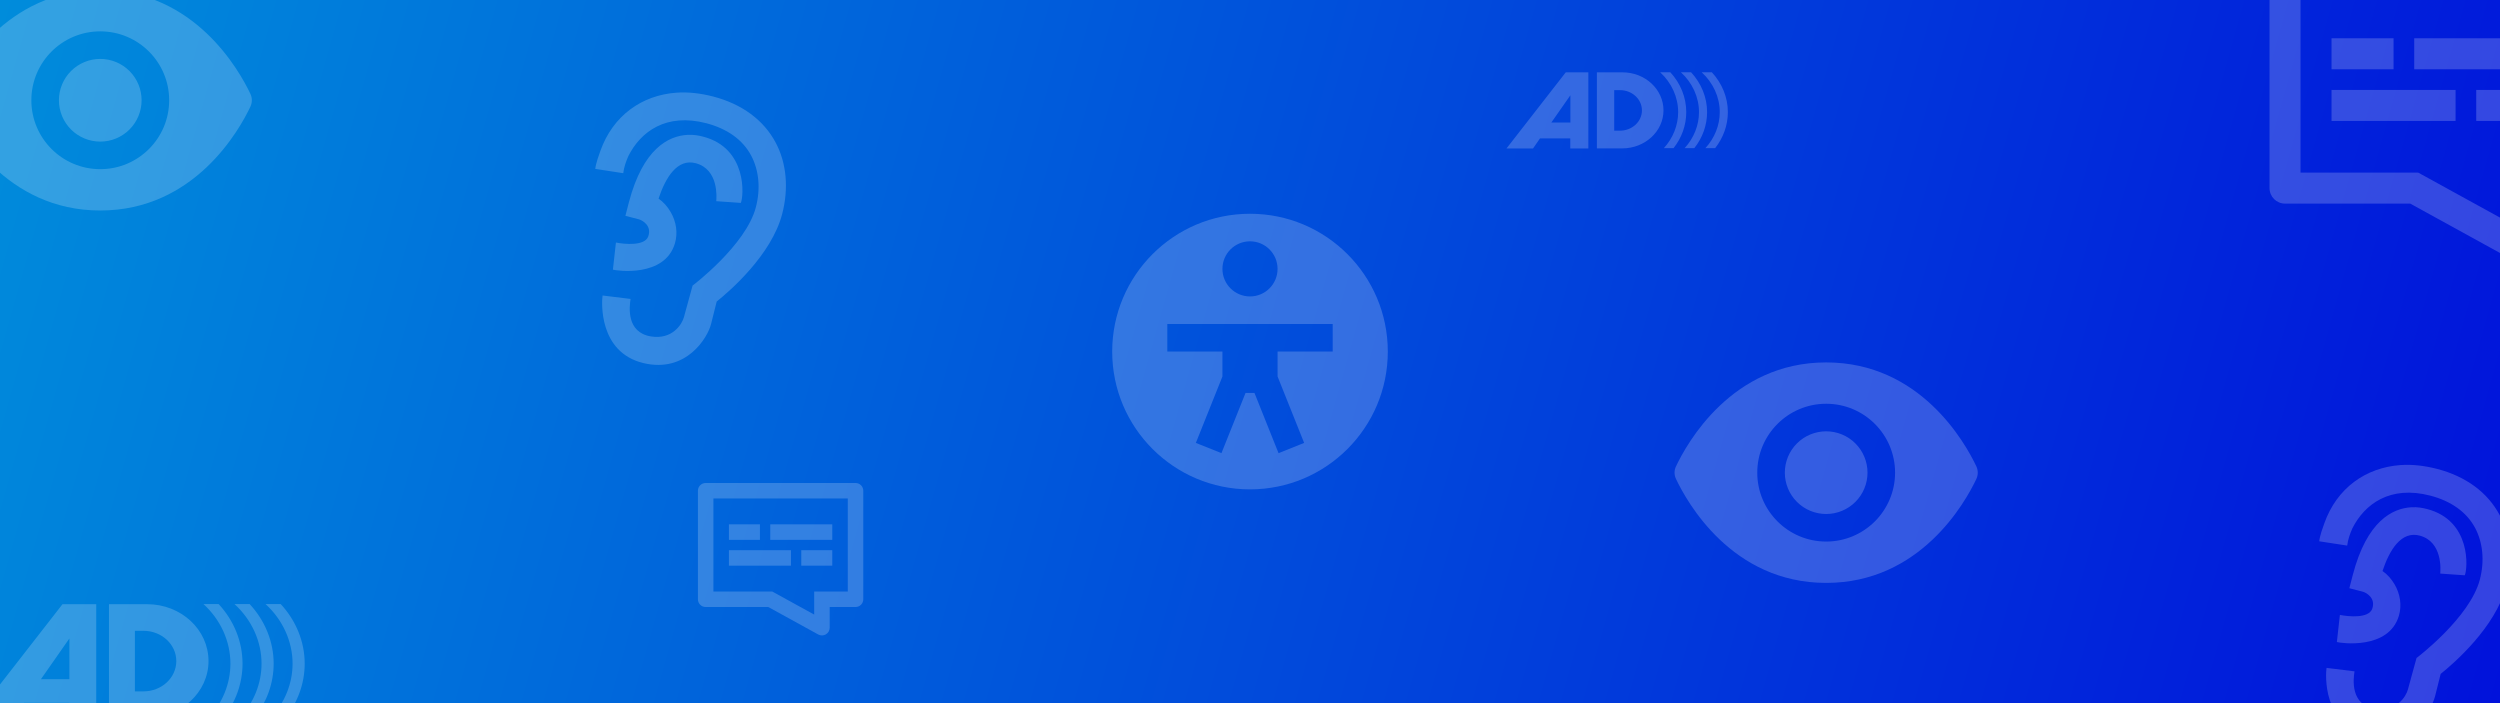 <svg width="1920" height="540" viewBox="0 0 1920 540" fill="none" xmlns="http://www.w3.org/2000/svg">
  <rect x="0" y="0" width="1920" height="540" fill="#333333" stroke="none"/>
  <g clip-path="url(#wrap)">
    <rect width="1920" height="540" fill="url(#background)"/>
    <g opacity="0.2">
      <path d="M77 -7.667C4.42 -7.667 -30.043 54.549 -38.404 72.308C-39.801 75.271 -39.801 78.708 -38.404 81.672C-30.043 99.441 4.42 161.667 77 161.667C149.327 161.667 183.812 99.891 192.321 81.878C193.782 78.777 193.782 75.223 192.321 72.122C183.812 54.109 149.327 -7.667 77 -7.667ZM77 24.083C106.221 24.083 129.917 47.779 129.917 77C129.917 106.221 106.221 129.917 77 129.917C47.779 129.917 24.083 106.221 24.083 77C24.083 47.779 47.779 24.083 77 24.083ZM77 45.25C68.579 45.25 60.504 48.595 54.549 54.549C48.595 60.504 45.25 68.579 45.25 77C45.25 85.421 48.595 93.496 54.549 99.451C60.504 105.405 68.579 108.75 77 108.75C85.421 108.75 93.496 105.405 99.451 99.451C105.405 93.496 108.75 85.421 108.75 77C108.75 68.579 105.405 60.504 99.451 54.549C93.496 48.595 85.421 45.25 77 45.25Z" fill="white"/>
    </g>
    <g opacity="0.2">
      <path d="M1402.5 278.333C1329.92 278.333 1295.46 340.549 1287.1 358.308C1285.7 361.271 1285.7 364.708 1287.1 367.672C1295.46 385.441 1329.92 447.667 1402.5 447.667C1474.83 447.667 1509.31 385.891 1517.82 367.878C1519.28 364.777 1519.28 361.223 1517.82 358.122C1509.31 340.109 1474.83 278.333 1402.5 278.333ZM1402.5 310.083C1431.72 310.083 1455.42 333.779 1455.42 363C1455.42 392.221 1431.72 415.917 1402.5 415.917C1373.28 415.917 1349.58 392.221 1349.58 363C1349.58 333.779 1373.28 310.083 1402.5 310.083ZM1402.5 331.25C1394.08 331.25 1386 334.595 1380.05 340.549C1374.09 346.504 1370.75 354.579 1370.75 363C1370.75 371.421 1374.09 379.496 1380.05 385.451C1386 391.405 1394.08 394.75 1402.5 394.75C1410.92 394.75 1419 391.405 1424.95 385.451C1430.9 379.496 1434.25 371.421 1434.25 363C1434.25 354.579 1430.9 346.504 1424.95 340.549C1419 334.595 1410.92 331.25 1402.5 331.25Z" fill="white"/>
    </g>
    <g opacity="0.2">
      <path d="M1843.66 357.167C1816.79 359.068 1794.67 374.943 1785.12 401.815C1783.96 405.081 1781.73 410.952 1781.15 415.706L1802.65 419.013C1803.23 414.383 1804.72 410.083 1806.62 405.784C1816 387.18 1835.48 372.546 1866.48 380.648C1882.56 384.865 1894.43 393.34 1900.88 405.453C1906.83 416.615 1908.28 430.754 1904.52 445.141C1896.87 474.452 1855.9 505.333 1855.9 505.333L1849.28 529.477C1847.92 534.851 1840.35 547.129 1823.82 544.359C1805.05 541.217 1807.28 521.911 1808.27 515.586L1786.78 512.94C1786.03 517.818 1783.63 556.596 1818.2 564.865C1850.9 572.678 1867.43 545.558 1870.12 534.768L1874.42 517.57C1884.55 509.467 1916.5 481.769 1924.69 450.432C1929.82 430.878 1928.16 411.406 1919.73 395.531C1910.43 378.085 1893.77 365.89 1871.77 360.143C1862.06 357.621 1852.63 356.547 1843.66 357.167ZM1851.93 389.578C1837.54 390.405 1817.82 399.913 1806.95 441.503L1804.3 451.755L1814.56 454.401C1817.29 455.104 1824.85 459.321 1821.83 467.63C1819.1 475.072 1803.64 473.583 1797.03 472.26L1794.71 493.096C1797.4 493.882 1834.48 499.38 1842.34 472.922C1844.74 464.778 1843.33 456.096 1839.03 448.779C1836.63 444.686 1833.53 441.131 1829.77 438.526C1835.1 422.444 1844.16 407.396 1858.54 411.406C1876.03 416.285 1874.34 437.658 1874.09 440.51L1892.94 441.833C1895.26 436.831 1898.15 399.707 1863.84 390.901C1860.78 390.116 1856.73 389.289 1851.93 389.578Z" fill="white"/>
    </g>
    <g opacity="0.2">
      <path d="M519.661 71.167C492.79 73.068 470.672 88.943 461.122 115.815C459.965 119.081 457.732 124.952 457.154 129.706L478.651 133.013C479.23 128.383 480.718 124.083 482.62 119.784C492.004 101.18 511.476 86.546 542.482 94.648C558.564 98.865 570.428 107.34 576.878 119.453C582.831 130.615 584.278 144.754 580.516 159.141C572.868 188.452 531.898 219.333 531.898 219.333L525.284 243.477C523.92 248.851 516.354 261.129 499.818 258.359C481.049 255.217 483.281 235.911 484.273 229.586L462.776 226.94C462.032 231.818 459.634 270.596 494.195 278.865C526.896 286.678 543.433 259.558 546.12 248.768L550.419 231.57C560.548 223.467 592.505 195.769 600.69 164.432C605.816 144.878 604.163 125.406 595.729 109.531C586.427 92.085 569.767 79.89 547.773 74.143C538.058 71.621 528.633 70.547 519.661 71.167ZM527.93 103.578C513.543 104.405 493.823 113.913 482.951 155.503L480.305 165.755L490.557 168.401C493.286 169.104 500.851 173.321 497.833 181.63C495.105 189.072 479.643 187.583 473.029 186.26L470.714 207.096C473.401 207.882 510.484 213.38 518.339 186.922C520.736 178.778 519.331 170.096 515.031 162.779C512.634 158.686 509.533 155.131 505.771 152.526C511.104 136.444 520.158 121.396 534.544 125.406C552.032 130.285 550.337 151.658 550.089 154.51L568.94 155.833C571.255 150.831 574.149 113.707 539.836 104.901C536.777 104.116 532.725 103.289 527.93 103.578Z" fill="white"/>
    </g>
    <g opacity="0.2">
      <path d="M960 164.167C901.548 164.167 854.167 211.548 854.167 270C854.167 328.452 901.548 375.833 960 375.833C1018.45 375.833 1065.83 328.452 1065.83 270C1065.83 211.548 1018.45 164.167 960 164.167ZM960 185.333C971.695 185.333 981.167 194.805 981.167 206.5C981.167 218.195 971.695 227.667 960 227.667C948.305 227.667 938.833 218.195 938.833 206.5C938.833 194.805 948.305 185.333 960 185.333ZM1023.5 270H981.167V289.124L1001.58 340.157L981.929 348.02L963.418 301.75H956.582L938.071 348.02L918.418 340.157L938.833 289.124V270H896.5V248.833H1023.5V270Z" fill="white"/>
    </g>
    <g opacity="0.2" clip-path="url(#clip1)">
      <path fill-rule="evenodd" clip-rule="evenodd" d="M1312.68 55.495H1314.69C1322.54 63.972 1327 74.824 1327 86.105C1327 96.12 1323.49 105.841 1317.24 113.776H1315.2H1311.77H1309.76C1316.8 106.045 1320.77 96.301 1320.77 86.105C1320.77 74.621 1315.69 63.566 1306.89 55.495H1308.9H1312.68ZM1205.97 114H1219.85V55.538H1202.51L1157 114H1177.38L1182.72 106.269H1205.97V114ZM1191.44 94.086H1206.06V73.151L1191.44 94.086ZM1244.14 69.226C1253.48 69.226 1261.01 76.211 1261.01 84.78C1261.01 93.37 1253.48 100.356 1244.14 100.356H1239.72V69.226H1244.14ZM1245.86 113.965C1263.34 113.965 1277.56 100.876 1277.56 84.78C1277.56 68.615 1263.49 55.549 1246 55.549H1245.81H1226.41V113.988H1245.86V113.965ZM1298.74 55.495H1296.73H1292.95H1290.94C1299.74 63.566 1304.82 74.621 1304.82 86.105C1304.82 96.301 1300.85 106.045 1293.81 113.776H1295.82H1299.25H1301.24C1307.54 105.841 1311.05 96.12 1311.05 86.105C1311.05 74.824 1306.59 63.972 1298.74 55.495ZM1280.78 55.495H1282.79C1290.64 63.972 1295.05 74.824 1295.05 86.105C1295.05 96.12 1291.59 105.841 1285.29 113.776H1283.28H1279.87H1277.86C1284.85 106.045 1288.82 96.301 1288.82 86.105C1288.82 74.621 1283.79 63.566 1274.99 55.495H1276.95H1280.78Z" fill="white"/>
    </g>
    <g opacity="0.2" clip-path="url(#clip2)">
      <path fill-rule="evenodd" clip-rule="evenodd" d="M212.602 463.945H215.606C227.331 476.611 234 492.825 234 509.68C234 524.643 228.76 539.168 219.416 551.024H216.376H211.246H208.241C218.757 539.472 224.693 524.914 224.693 509.68C224.693 492.521 217.108 476.003 203.954 463.945H206.959H212.602ZM53.171 551.358H73.909V464.009H48.005L-20 551.358H10.448L18.436 539.807H53.171V551.358ZM31.461 521.604H53.299V490.326L31.461 521.604ZM110.195 484.461C124.155 484.461 135.404 494.898 135.404 507.7C135.404 520.535 124.155 530.972 110.195 530.972H103.599V484.461H110.195ZM112.76 551.307C138.885 551.307 160.136 531.75 160.136 507.7C160.136 483.549 139.104 464.025 112.979 464.025H112.686H83.704V551.341H112.76V551.307ZM191.775 463.945H188.77H183.127H180.123C193.277 476.003 200.862 492.521 200.862 509.68C200.862 524.914 194.925 539.472 184.41 551.024H187.414H192.544H195.512C204.928 539.168 210.167 524.643 210.167 509.68C210.167 492.825 203.499 476.611 191.775 463.945ZM164.938 463.945H167.942C179.668 476.611 186.263 492.825 186.263 509.68C186.263 524.643 181.096 539.168 171.68 551.024H168.676H163.582H160.577C171.02 539.472 176.956 524.914 176.956 509.68C176.956 492.521 169.445 476.003 156.291 463.945H159.222H164.938Z" fill="white"/>
    </g>
    <g opacity="0.2">
      <path fill-rule="evenodd" clip-rule="evenodd" d="M536 376.891C536 373.603 538.665 370.938 541.953 370.938H657.047C660.335 370.938 663 373.603 663 376.891V460.234C663 463.522 660.335 466.188 657.047 466.188H637.203V482.062C637.203 484.168 636.092 486.115 634.28 487.187C632.468 488.259 630.225 488.293 628.381 487.279L590.033 466.188H541.953C538.665 466.188 536 463.522 536 460.234V376.891ZM547.906 382.844V454.281H591.562H593.092L594.431 455.018L625.297 471.994V460.234V454.281H631.25H651.094V382.844H547.906ZM583.625 414.594H559.812V402.688H583.625V414.594ZM639.188 422.531H615.375V434.438H639.188V422.531ZM559.812 434.438V422.531H607.438V434.438H559.812ZM639.188 402.688H591.562V414.594H639.188V402.688Z" fill="white"/>
    </g>
    <g opacity="0.2">
      <path fill-rule="evenodd" clip-rule="evenodd" d="M1743 -22.219C1743 -28.794 1748.33 -34.125 1754.91 -34.125H1985.09C1991.67 -34.125 1997 -28.794 1997 -22.219V144.469C1997 151.044 1991.67 156.375 1985.09 156.375H1945.41V188.125C1945.41 192.335 1943.18 196.231 1939.56 198.374C1935.94 200.517 1931.45 200.587 1927.76 198.558L1851.07 156.375H1754.91C1748.33 156.375 1743 151.044 1743 144.469V-22.219ZM1766.81 -10.312V132.562H1854.12H1857.18L1859.86 134.036L1921.59 167.988V144.469V132.562H1933.5H1973.19V-10.312H1766.81ZM1838.25 53.188H1790.62V29.375H1838.25V53.188ZM1949.38 69.062H1901.75V92.875H1949.38V69.062ZM1790.62 92.875V69.062H1885.88V92.875H1790.62ZM1949.38 29.375H1854.12V53.188H1949.38V29.375Z" fill="white"/>
    </g>
  </g>
  <defs>
    <linearGradient id="background" x1="0" y1="0" x2="1920" y2="540" gradientUnits="userSpaceOnUse">
      <stop stop-color="#008CDB"/>
      <stop offset="1" stop-color="#0112DB"/>
    </linearGradient>
    <clipPath id="wrap">
      <rect width="1920" height="540" fill="white"/>
    </clipPath>
    <clipPath id="clip1">
      <rect width="170" height="63.463" fill="white" transform="translate(1157 50.537)"/>
    </clipPath>
    <clipPath id="clip2">
      <rect width="254" height="94.822" fill="white" transform="translate(-20 456.537)"/>
    </clipPath>
  </defs>
</svg>
